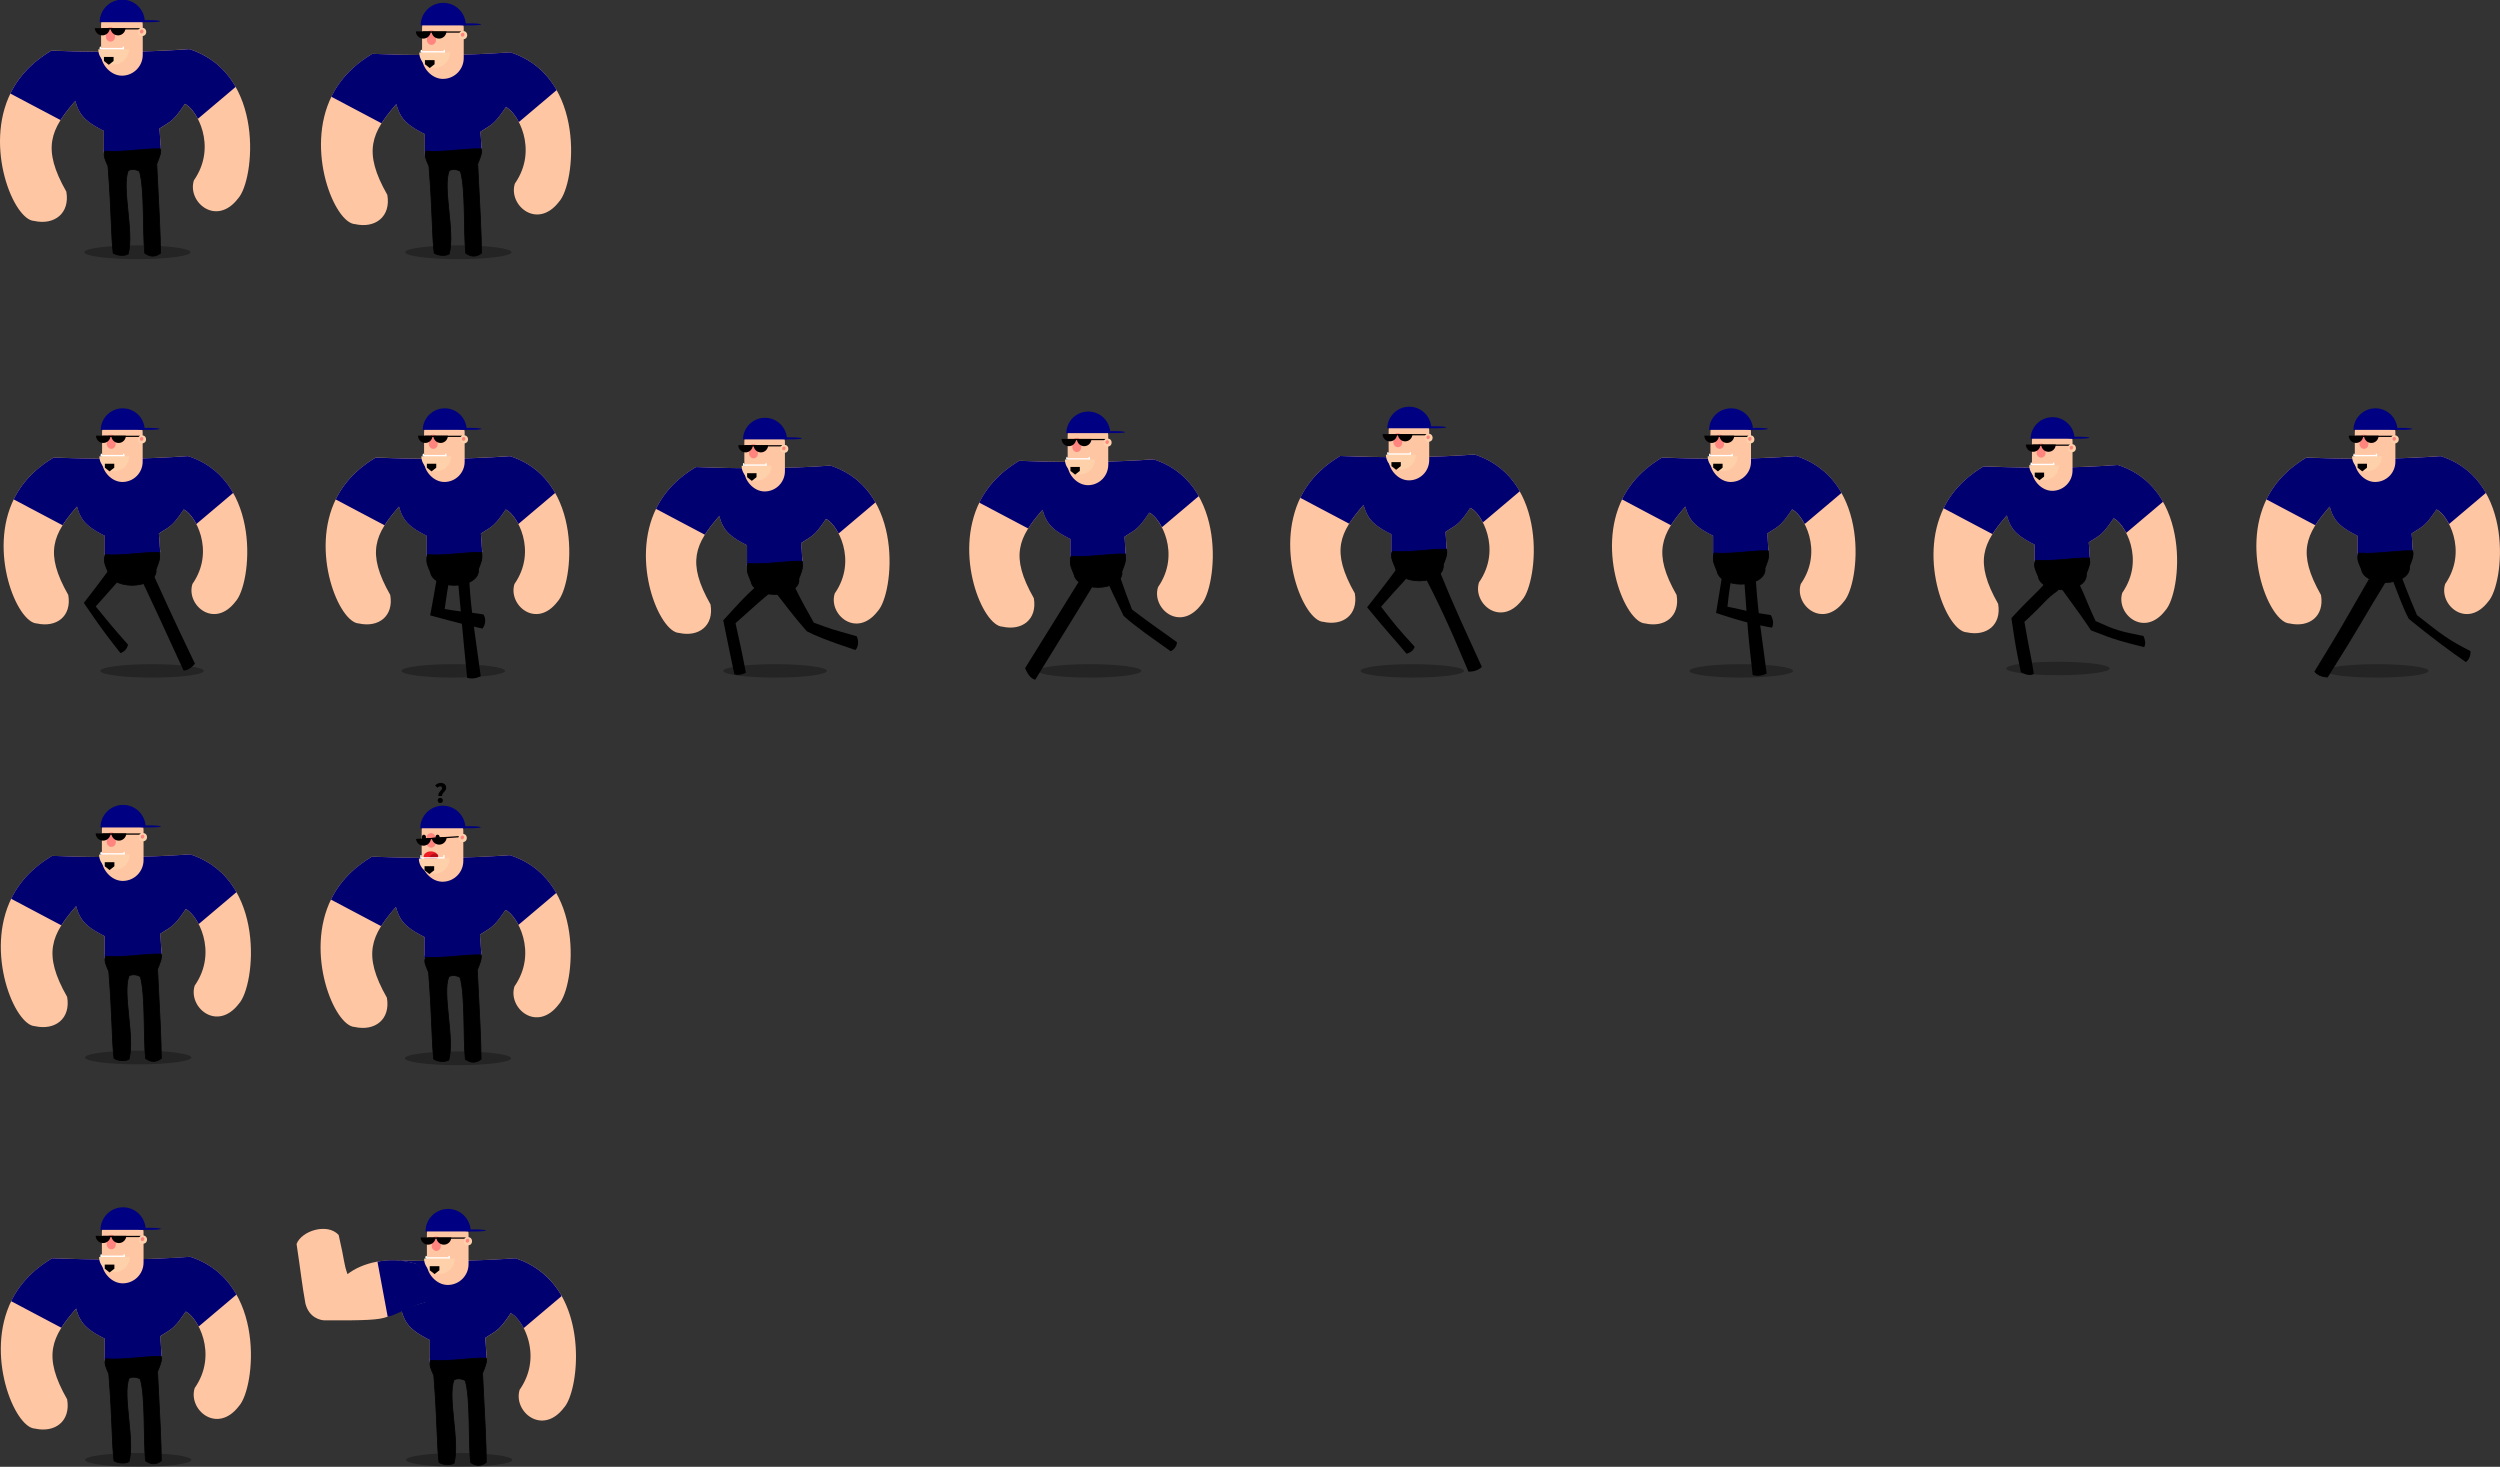 <svg id="Layer_1" data-name="Layer 1" xmlns="http://www.w3.org/2000/svg" viewBox="0 0 3107.64 1823.3"><rect x="0" y="0" width="3107.64" height="1823.3" fill="#333333" stroke="none"/><defs><style>.cls-1{fill:#ffc6a3;}.cls-2{fill:none;}.cls-2,.cls-9{stroke:#000;stroke-miterlimit:10;}.cls-3{fill:#000070;}.cls-4{fill:#ff857e;}.cls-10,.cls-5{fill:#030000;}.cls-6{fill:#ffd1ab;}.cls-7{fill:#fff;}.cls-8{fill:#000082;}.cls-10{opacity:0.3;}.cls-11{fill:#ed1c24;}.cls-12{fill:#b70b18;}</style></defs><title>man_sprite</title><path class="cls-1" d="M240.84,733.65c-7.31,16.92-74.49,21.8-69,1.82v-21.8c-23.62-11.81-30-20-34.52-36.34-30,34.52-40.88,57.23-10.9,109.92,4.54,26.34-14.53,40.87-39.06,35.42C62.78,821.75,26.23,733,59.16,667.34c14.64-29.21,38.14-44.13,49.05-50.87,51.78,1.82,102.65,2.73,167.14-1.81,92.66,30,79,159,59,180.76-26.34,34.52-61.77,4.54-53.6-21.8,29.07-41.78,2.69-86.77-10.9-92.65-14.53,21.8-17.26,20.89-30.88,30C239.93,718.21,239.93,727.29,240.84,733.65Z" transform="translate(-41.56 -47.67)"/><path class="cls-2" d="M137.74,676.42" transform="translate(-41.56 -47.67)"/><path class="cls-2" d="M172.25,712.76" transform="translate(-41.56 -47.67)"/><path class="cls-3" d="M331.42,660.39l-45.79,38.7c-4.92-9.5-11.08-16.11-15.73-18.12-14.53,21.8-17.26,20.89-30.88,30,.91,7.27.91,16.35,1.82,22.71a9.84,9.84,0,0,1-1.75,2.69c-11.44,13.17-60.62,17.21-66.94,4.27a7.14,7.14,0,0,1-.35-5.14v-21.8c-23.62-11.81-30-20-34.52-36.34-7.15,8.23-13.21,15.79-17.89,23.25L58.61,668.46c.18-.37.36-.75.55-1.12,14.64-29.2,38.13-44.13,49.05-50.87,51.78,1.82,102.65,2.73,167.14-1.81C302.1,623.3,320,640.2,331.42,660.39Z" transform="translate(-41.56 -47.67)"/><rect class="cls-1" x="126.9" y="512.53" width="50.44" height="86.59" rx="25.22" ry="25.22"/><rect class="cls-4" x="132.79" y="540.28" width="10.93" height="17.66" rx="5.46" ry="5.46"/><rect class="cls-5" x="127.59" y="541.6" width="46.4" height="1.55"/><path class="cls-5" d="M198,589.27a9,9,0,0,1-18,0Z" transform="translate(-41.56 -47.67)"/><path class="cls-5" d="M178.94,589.27a9,9,0,0,1-18,0Z" transform="translate(-41.56 -47.67)"/><circle class="cls-6" cx="176.5" cy="546.16" r="5.04"/><ellipse class="cls-4" cx="217.65" cy="593.31" rx="2.41" ry="2.11" transform="translate(-454.96 511.37) rotate(-66.75)"/><path class="cls-6" d="M202.09,614.85a18.5,18.5,0,0,1-37,0Z" transform="translate(-41.56 -47.67)"/><rect class="cls-7" x="125.22" y="565.5" width="29.43" height="1.68"/><path class="cls-8" d="M221.42,582.06H166.79a27.32,27.32,0,0,1,54.63,0Z" transform="translate(-41.56 -47.67)"/><ellipse class="cls-8" cx="184.49" cy="533.13" rx="13.87" ry="1.26"/><rect class="cls-7" x="125.22" y="563.82" width="1.68" height="3.36" rx="0.84" ry="0.84"/><rect class="cls-7" x="152.96" y="563.82" width="1.68" height="3.36" rx="0.84" ry="0.84"/><polygon points="142.03 576.43 142.03 581.36 136.19 585.96 130.35 581.36 130.35 576.43 142.03 576.43"/><path class="cls-1" d="M641.09,733.65c-7.3,16.92-74.48,21.8-69,1.82v-21.8c-23.62-11.81-30-20-34.52-36.34-30,34.52-40.88,57.23-10.9,109.92,4.54,26.34-14.54,40.87-39.06,35.42-24.54-.92-61.1-89.63-28.16-155.33,14.64-29.21,38.13-44.13,49.05-50.87,51.78,1.82,102.65,2.73,167.14-1.81,92.65,30,79,159,59,180.76-26.34,34.52-61.77,4.54-53.59-21.8,29.07-41.78,2.68-86.77-10.9-92.65-14.53,21.8-17.26,20.89-30.88,30C640.18,718.21,640.18,727.29,641.09,733.65Z" transform="translate(-41.56 -47.67)"/><path class="cls-2" d="M538,676.42" transform="translate(-41.56 -47.67)"/><path class="cls-2" d="M572.51,712.76" transform="translate(-41.56 -47.67)"/><path class="cls-3" d="M731.67,660.39l-45.79,38.7C681,689.59,674.81,683,670.16,681c-14.53,21.8-17.26,20.89-30.88,30,.9,7.27.9,16.35,1.81,22.71a10,10,0,0,1-1.74,2.69c-11.45,13.17-60.63,17.21-66.94,4.27a7.09,7.09,0,0,1-.35-5.14v-21.8c-23.62-11.81-30-20-34.52-36.34-7.15,8.23-13.21,15.79-17.9,23.25l-60.78-32.12.56-1.12c14.64-29.2,38.13-44.13,49.05-50.87,51.78,1.82,102.65,2.73,167.14-1.81C702.35,623.3,720.24,640.2,731.67,660.39Z" transform="translate(-41.56 -47.67)"/><rect class="cls-1" x="527.16" y="512.53" width="50.44" height="86.59" rx="25.22" ry="25.22"/><rect class="cls-4" x="533.04" y="540.28" width="10.93" height="17.66" rx="5.46" ry="5.46"/><rect class="cls-5" x="527.84" y="541.6" width="46.4" height="1.55"/><path class="cls-5" d="M598.27,589.27a9,9,0,0,1-18,0Z" transform="translate(-41.56 -47.67)"/><path class="cls-5" d="M579.2,589.27a9,9,0,0,1-18,0Z" transform="translate(-41.56 -47.67)"/><circle class="cls-6" cx="576.76" cy="546.16" r="5.04"/><ellipse class="cls-4" cx="617.9" cy="593.31" rx="2.41" ry="2.11" transform="translate(-212.73 879.11) rotate(-66.75)"/><path class="cls-6" d="M602.35,614.85a18.5,18.5,0,0,1-37,0Z" transform="translate(-41.56 -47.67)"/><rect class="cls-7" x="525.48" y="565.5" width="29.43" height="1.68"/><path class="cls-8" d="M621.68,582.06H567.05a27.32,27.32,0,0,1,54.63,0Z" transform="translate(-41.56 -47.67)"/><ellipse class="cls-8" cx="584.75" cy="533.13" rx="13.87" ry="1.26"/><rect class="cls-7" x="525.48" y="563.82" width="1.68" height="3.36" rx="0.84" ry="0.84"/><rect class="cls-7" x="553.22" y="563.82" width="1.68" height="3.36" rx="0.84" ry="0.84"/><polygon points="542.29 576.43 542.29 581.36 536.45 585.96 530.61 581.36 530.61 576.43 542.29 576.43"/><path class="cls-1" d="M1039.2,745.43c-7.31,16.91-74.49,21.8-69,1.81v-21.8c-23.62-11.81-30-20-34.52-36.33-30,34.52-40.87,57.22-10.9,109.91,4.54,26.34-14.53,40.88-39.06,35.43-24.54-.93-61.09-89.64-28.16-155.34,14.65-29.2,38.14-44.12,49.06-50.86,51.77,1.81,102.64,2.72,167.14-1.82,92.65,30,79,159,59,180.77-26.34,34.51-61.77,4.54-53.59-21.81,29.06-41.78,2.68-86.77-10.9-92.65-14.54,21.8-17.26,20.89-30.89,30C1038.29,730,1038.29,739.07,1039.2,745.43Z" transform="translate(-41.56 -47.67)"/><path class="cls-2" d="M936.1,677.2" transform="translate(-41.56 -47.67)"/><path class="cls-2" d="M970.62,724.53" transform="translate(-41.56 -47.67)"/><path class="cls-3" d="M1129.78,672.17,1084,710.86c-4.91-9.5-11.07-16.1-15.72-18.12-14.54,21.8-17.26,20.89-30.89,30,.91,7.26.91,16.35,1.82,22.71a10,10,0,0,1-1.75,2.68c-11.44,13.18-60.62,17.21-66.93,4.27a7.08,7.08,0,0,1-.36-5.14v-21.8c-23.62-11.81-30-20-34.52-36.33-7.15,8.23-13.2,15.78-17.89,23.24L857,680.23l.55-1.12c14.65-29.2,38.14-44.12,49.06-50.86,51.77,1.81,102.64,2.72,167.14-1.82C1100.46,635.08,1118.34,652,1129.78,672.17Z" transform="translate(-41.56 -47.67)"/><rect class="cls-1" x="925.26" y="524.31" width="50.44" height="86.59" rx="25.22" ry="25.22"/><rect class="cls-4" x="931.15" y="552.05" width="10.93" height="17.66" rx="5.46" ry="5.46"/><rect class="cls-5" x="925.95" y="553.38" width="46.4" height="1.55"/><path class="cls-5" d="M996.38,601a9,9,0,0,1-18,0Z" transform="translate(-41.56 -47.67)"/><path class="cls-5" d="M977.3,601a9,9,0,0,1-18,0Z" transform="translate(-41.56 -47.67)"/><circle class="cls-6" cx="974.87" cy="557.94" r="5.04"/><ellipse class="cls-4" cx="1016.01" cy="605.08" rx="2.41" ry="2.11" transform="translate(17.39 1252) rotate(-66.75)"/><path class="cls-6" d="M1000.46,626.62a18.5,18.5,0,1,1-37,0Z" transform="translate(-41.56 -47.67)"/><rect class="cls-7" x="923.58" y="577.27" width="29.43" height="1.68"/><path class="cls-8" d="M1019.79,593.83H965.16a27.32,27.32,0,0,1,54.63,0Z" transform="translate(-41.56 -47.67)"/><ellipse class="cls-8" cx="982.85" cy="544.91" rx="13.87" ry="1.26"/><rect class="cls-7" x="923.58" y="575.59" width="1.68" height="3.36" rx="0.84" ry="0.84"/><rect class="cls-7" x="951.33" y="575.59" width="1.68" height="3.36" rx="0.84" ry="0.84"/><polygon points="940.4 588.2 940.4 593.14 934.55 597.73 928.71 593.14 928.71 588.2 940.4 588.2"/><path class="cls-1" d="M1441.09,737.65c-7.3,16.92-74.48,21.8-69,1.82v-21.8c-23.62-11.81-30-20-34.52-36.34-30,34.52-40.88,57.23-10.9,109.92,4.54,26.34-14.54,40.87-39.06,35.42-24.54-.92-61.1-89.63-28.16-155.33,14.64-29.21,38.13-44.13,49-50.87,51.78,1.82,102.65,2.73,167.14-1.81,92.65,30,79,159,59,180.76-26.34,34.52-61.77,4.54-53.59-21.8,29.07-41.78,2.68-86.77-10.9-92.65-14.53,21.8-17.26,20.89-30.88,30C1440.18,722.21,1440.18,731.29,1441.09,737.65Z" transform="translate(-41.56 -47.67)"/><path class="cls-2" d="M1338,681.2" transform="translate(-41.56 -47.67)"/><path class="cls-2" d="M1372.51,716.76" transform="translate(-41.56 -47.67)"/><path class="cls-3" d="M1531.67,664.39l-45.79,38.7c-4.91-9.5-11.07-16.11-15.72-18.12-14.53,21.8-17.26,20.89-30.88,30,.9,7.27.9,16.35,1.81,22.71a10,10,0,0,1-1.74,2.69c-11.45,13.17-60.63,17.21-66.94,4.27a7.09,7.09,0,0,1-.35-5.14v-21.8c-23.62-11.81-30-20-34.52-36.34-7.15,8.23-13.21,15.79-17.9,23.25l-60.78-32.12.56-1.12c14.64-29.2,38.13-44.13,49-50.87,51.78,1.82,102.65,2.73,167.14-1.81C1502.35,627.3,1520.24,644.2,1531.67,664.39Z" transform="translate(-41.56 -47.67)"/><rect class="cls-1" x="1327.16" y="516.53" width="50.44" height="86.59" rx="25.22" ry="25.22"/><rect class="cls-4" x="1333.04" y="544.28" width="10.93" height="17.66" rx="5.46" ry="5.46"/><rect class="cls-5" x="1327.84" y="545.6" width="46.4" height="1.55"/><path class="cls-5" d="M1398.27,593.27a9,9,0,0,1-18,0Z" transform="translate(-41.56 -47.67)"/><path class="cls-5" d="M1379.2,593.27a9,9,0,0,1-18,0Z" transform="translate(-41.56 -47.67)"/><circle class="cls-6" cx="1376.76" cy="550.16" r="5.04"/><ellipse class="cls-4" cx="1417.9" cy="597.31" rx="2.41" ry="2.11" transform="translate(267.75 1616.54) rotate(-66.75)"/><path class="cls-6" d="M1402.35,618.85a18.5,18.5,0,0,1-37,0Z" transform="translate(-41.56 -47.67)"/><rect class="cls-7" x="1325.48" y="569.5" width="29.43" height="1.68"/><path class="cls-8" d="M1421.68,586.06h-54.63a27.32,27.32,0,0,1,54.63,0Z" transform="translate(-41.56 -47.67)"/><ellipse class="cls-8" cx="1384.75" cy="537.13" rx="13.87" ry="1.26"/><rect class="cls-7" x="1325.48" y="567.82" width="1.68" height="3.36" rx="0.84" ry="0.84"/><rect class="cls-7" x="1353.22" y="567.82" width="1.68" height="3.36" rx="0.84" ry="0.84"/><polygon points="1342.29 580.43 1342.29 585.36 1336.45 589.96 1330.61 585.36 1330.61 580.43 1342.29 580.43"/><path class="cls-1" d="M1840.09,731.65c-7.3,16.92-74.48,21.8-69,1.82v-21.8c-23.62-11.81-30-20-34.52-36.34-30,34.52-40.88,57.23-10.9,109.92,4.54,26.34-14.54,40.87-39.06,35.42-24.54-.92-61.1-89.63-28.16-155.33,14.64-29.21,38.13-44.13,49-50.87,51.78,1.82,102.65,2.73,167.14-1.81,92.65,30,79,159,59,180.76-26.34,34.52-61.77,4.54-53.59-21.8,29.07-41.78,2.68-86.77-10.9-92.65-14.53,21.8-17.26,20.89-30.88,30C1839.18,716.21,1839.18,725.29,1840.09,731.65Z" transform="translate(-41.56 -47.67)"/><path class="cls-2" d="M1712,674.42" transform="translate(-41.56 -47.67)"/><path class="cls-2" d="M1771.51,710.76" transform="translate(-41.56 -47.67)"/><path class="cls-3" d="M1930.67,658.39l-45.79,38.7c-4.91-9.5-11.07-16.11-15.72-18.12-14.53,21.8-17.26,20.89-30.88,30,.9,7.27.9,16.35,1.81,22.71a10,10,0,0,1-1.74,2.69c-11.45,13.17-60.63,17.21-66.94,4.27a7.09,7.09,0,0,1-.35-5.14v-21.8c-23.62-11.81-30-20-34.52-36.34-7.15,8.23-13.21,15.79-17.9,23.25l-60.78-32.12.56-1.12c14.64-29.2,38.13-44.13,49-50.87,51.78,1.82,102.65,2.73,167.14-1.81C1901.35,621.3,1919.24,638.2,1930.67,658.39Z" transform="translate(-41.56 -47.67)"/><rect class="cls-1" x="1726.16" y="510.53" width="50.44" height="86.59" rx="25.22" ry="25.22"/><rect class="cls-4" x="1732.04" y="538.28" width="10.93" height="17.66" rx="5.46" ry="5.46"/><rect class="cls-5" x="1726.84" y="539.6" width="46.4" height="1.55"/><path class="cls-5" d="M1797.27,587.27a9,9,0,0,1-18,0Z" transform="translate(-41.56 -47.67)"/><path class="cls-5" d="M1778.2,587.27a9,9,0,0,1-18,0Z" transform="translate(-41.56 -47.67)"/><circle class="cls-6" cx="1775.76" cy="544.16" r="5.04"/><ellipse class="cls-4" cx="1816.9" cy="591.31" rx="2.41" ry="2.11" transform="translate(514.73 1979.49) rotate(-66.75)"/><path class="cls-6" d="M1801.35,612.85a18.5,18.5,0,0,1-37,0Z" transform="translate(-41.56 -47.67)"/><rect class="cls-7" x="1724.48" y="563.5" width="29.43" height="1.68"/><path class="cls-8" d="M1820.68,580.06h-54.63a27.32,27.32,0,0,1,54.63,0Z" transform="translate(-41.56 -47.67)"/><ellipse class="cls-8" cx="1783.75" cy="531.13" rx="13.87" ry="1.26"/><rect class="cls-7" x="1724.48" y="561.82" width="1.68" height="3.36" rx="0.84" ry="0.84"/><rect class="cls-7" x="1752.22" y="561.82" width="1.68" height="3.36" rx="0.84" ry="0.84"/><polygon points="1741.29 574.43 1741.29 579.36 1735.45 583.96 1729.61 579.36 1729.61 574.43 1741.29 574.43"/><path class="cls-1" d="M2240.09,733.65c-7.3,16.92-74.48,21.8-69,1.82v-21.8c-23.62-11.81-30-20-34.52-36.34-30,34.52-40.88,57.23-10.9,109.92,4.54,26.34-14.54,40.87-39.06,35.42-24.54-.92-61.1-89.63-28.16-155.33,14.64-29.21,38.13-44.13,49-50.87,51.78,1.82,102.65,2.73,167.14-1.81,92.65,30,79,159,59,180.76-26.34,34.52-61.77,4.54-53.59-21.8,29.07-41.78,2.68-86.77-10.9-92.65-14.53,21.8-17.26,20.89-30.88,30C2239.18,718.21,2239.18,727.29,2240.09,733.65Z" transform="translate(-41.56 -47.67)"/><path class="cls-2" d="M2137,676.42" transform="translate(-41.56 -47.67)"/><path class="cls-2" d="M2171.51,712.76" transform="translate(-41.56 -47.67)"/><path class="cls-3" d="M2330.67,660.39l-45.79,38.7c-4.91-9.5-11.07-16.11-15.72-18.12-14.53,21.8-17.26,20.89-30.88,30,.9,7.27.9,16.35,1.81,22.71a10,10,0,0,1-1.74,2.69c-11.45,13.17-60.63,17.21-66.94,4.27a7.09,7.09,0,0,1-.35-5.14v-21.8c-23.62-11.81-30-20-34.52-36.34-7.15,8.23-13.21,15.79-17.9,23.25l-60.78-32.12c.19-.37.37-.75.56-1.12,14.64-29.2,38.13-44.13,49-50.87,51.78,1.82,102.65,2.73,167.14-1.81C2301.35,623.3,2319.24,640.2,2330.67,660.39Z" transform="translate(-41.56 -47.67)"/><rect class="cls-1" x="2126.16" y="512.53" width="50.44" height="86.59" rx="25.22" ry="25.22"/><rect class="cls-4" x="2132.04" y="540.28" width="10.93" height="17.66" rx="5.46" ry="5.46"/><rect class="cls-5" x="2126.84" y="541.6" width="46.4" height="1.55"/><path class="cls-5" d="M2197.27,589.27a9,9,0,0,1-18,0Z" transform="translate(-41.56 -47.67)"/><path class="cls-5" d="M2178.2,589.27a9,9,0,0,1-18,0Z" transform="translate(-41.56 -47.67)"/><circle class="cls-6" cx="2175.76" cy="546.16" r="5.04"/><ellipse class="cls-4" cx="2216.9" cy="593.31" rx="2.41" ry="2.11" transform="translate(754.97 2348.21) rotate(-66.75)"/><path class="cls-6" d="M2201.35,614.85a18.5,18.5,0,0,1-37,0Z" transform="translate(-41.56 -47.67)"/><rect class="cls-7" x="2124.48" y="565.5" width="29.43" height="1.68"/><path class="cls-8" d="M2220.68,582.06h-54.63a27.32,27.32,0,0,1,54.63,0Z" transform="translate(-41.56 -47.67)"/><ellipse class="cls-8" cx="2183.75" cy="533.13" rx="13.87" ry="1.26"/><rect class="cls-7" x="2124.48" y="563.82" width="1.68" height="3.36" rx="0.84" ry="0.84"/><rect class="cls-7" x="2152.22" y="563.82" width="1.68" height="3.36" rx="0.84" ry="0.84"/><polygon points="2141.29 576.43 2141.29 581.36 2135.45 585.96 2129.61 581.36 2129.61 576.43 2141.29 576.43"/><path class="cls-1" d="M2639.76,744.65c-7.3,16.92-74.49,21.8-69,1.82v-21.8c-23.62-11.81-30-20-34.52-36.34-30,34.52-40.88,57.23-10.9,109.92,4.54,26.34-14.54,40.87-39.06,35.42-24.54-.92-61.1-89.63-28.16-155.33,14.64-29.21,38.13-44.13,49-50.87,51.78,1.82,102.65,2.73,167.14-1.81,92.65,30,79,159,59,180.76-26.34,34.52-61.77,4.54-53.59-21.8,29.07-41.78,2.68-86.77-10.9-92.65-14.53,21.8-17.26,20.89-30.89,30C2638.85,729.21,2638.85,738.29,2639.76,744.65Z" transform="translate(-41.56 -47.67)"/><path class="cls-2" d="M2536.66,687.42" transform="translate(-41.56 -47.67)"/><path class="cls-2" d="M2571.18,723.76" transform="translate(-41.56 -47.67)"/><path class="cls-3" d="M2730.34,671.39l-45.79,38.7c-4.91-9.5-11.07-16.11-15.72-18.12-14.53,21.8-17.26,20.89-30.89,30,.91,7.27.91,16.35,1.82,22.71a10,10,0,0,1-1.74,2.69c-11.45,13.17-60.63,17.21-66.94,4.27a7.09,7.09,0,0,1-.35-5.14v-21.8c-23.62-11.81-30-20-34.52-36.34-7.15,8.23-13.21,15.79-17.9,23.25l-60.78-32.12c.18-.37.37-.75.56-1.12,14.64-29.2,38.13-44.13,49-50.87,51.78,1.82,102.65,2.73,167.14-1.81C2701,634.3,2718.91,651.2,2730.34,671.39Z" transform="translate(-41.56 -47.67)"/><rect class="cls-1" x="2525.83" y="523.53" width="50.44" height="86.59" rx="25.22" ry="25.22"/><rect class="cls-4" x="2531.71" y="551.28" width="10.93" height="17.66" rx="5.46" ry="5.46"/><rect class="cls-5" x="2526.51" y="552.6" width="46.4" height="1.55"/><path class="cls-5" d="M2596.94,600.27a9,9,0,0,1-18,0Z" transform="translate(-41.56 -47.67)"/><path class="cls-5" d="M2577.87,600.27a9,9,0,0,1-18,0Z" transform="translate(-41.56 -47.67)"/><circle class="cls-6" cx="2575.43" cy="557.16" r="5.04"/><ellipse class="cls-4" cx="2616.57" cy="604.31" rx="2.41" ry="2.11" transform="translate(986.74 2722.07) rotate(-66.75)"/><path class="cls-6" d="M2601,625.85a18.5,18.5,0,0,1-37,0Z" transform="translate(-41.56 -47.67)"/><rect class="cls-7" x="2524.15" y="576.5" width="29.43" height="1.68"/><path class="cls-8" d="M2620.35,593.06h-54.63a27.32,27.32,0,0,1,54.63,0Z" transform="translate(-41.56 -47.67)"/><ellipse class="cls-8" cx="2583.42" cy="544.13" rx="13.87" ry="1.26"/><rect class="cls-7" x="2524.15" y="574.82" width="1.68" height="3.36" rx="0.84" ry="0.84"/><rect class="cls-7" x="2551.89" y="574.82" width="1.68" height="3.36" rx="0.84" ry="0.84"/><polygon points="2540.96 587.43 2540.96 592.36 2535.12 596.96 2529.27 592.36 2529.27 587.43 2540.96 587.43"/><path class="cls-1" d="M3041.09,733.65c-7.3,16.92-74.48,21.8-69,1.82v-21.8c-23.62-11.81-30-20-34.52-36.34-30,34.52-40.88,57.23-10.9,109.92,4.54,26.34-14.54,40.87-39.06,35.42-24.54-.92-61.1-89.63-28.16-155.33,14.64-29.21,38.13-44.13,49-50.87,51.78,1.82,102.65,2.73,167.14-1.81,92.65,30,79,159,59,180.76-26.34,34.52-61.77,4.54-53.59-21.8,29.07-41.78,2.68-86.77-10.9-92.65-14.53,21.8-17.26,20.89-30.88,30C3040.18,718.21,3040.18,727.29,3041.09,733.65Z" transform="translate(-41.56 -47.67)"/><path class="cls-2" d="M2937,676.42" transform="translate(-41.56 -47.67)"/><path class="cls-2" d="M2972.51,712.76" transform="translate(-41.56 -47.67)"/><path class="cls-3" d="M3131.67,660.39l-45.79,38.7c-4.91-9.5-11.07-16.11-15.72-18.12-14.53,21.8-17.26,20.89-30.88,30,.9,7.27.9,16.35,1.81,22.71a10,10,0,0,1-1.74,2.69c-11.45,13.17-60.63,17.21-66.94,4.27a7.09,7.09,0,0,1-.35-5.14v-21.8c-23.62-11.81-30-20-34.52-36.34-7.15,8.23-13.21,15.79-17.9,23.25l-60.78-32.12c.19-.37.37-.75.56-1.12,14.64-29.2,38.13-44.13,49-50.87,51.78,1.82,102.65,2.73,167.14-1.81C3102.35,623.3,3120.24,640.2,3131.67,660.39Z" transform="translate(-41.56 -47.67)"/><rect class="cls-1" x="2927.16" y="512.53" width="50.44" height="86.59" rx="25.22" ry="25.22"/><rect class="cls-4" x="2933.04" y="540.28" width="10.93" height="17.66" rx="5.46" ry="5.46"/><rect class="cls-5" x="2927.84" y="541.6" width="46.4" height="1.55"/><path class="cls-5" d="M2998.27,589.27a9,9,0,0,1-18,0Z" transform="translate(-41.56 -47.67)"/><path class="cls-5" d="M2979.2,589.27a9,9,0,0,1-18,0Z" transform="translate(-41.56 -47.67)"/><circle class="cls-6" cx="2976.76" cy="546.16" r="5.04"/><ellipse class="cls-4" cx="3017.9" cy="593.31" rx="2.41" ry="2.11" transform="translate(1239.73 3084.14) rotate(-66.75)"/><path class="cls-6" d="M3002.35,614.85a18.5,18.5,0,0,1-37,0Z" transform="translate(-41.56 -47.67)"/><rect class="cls-7" x="2925.48" y="565.5" width="29.43" height="1.68"/><path class="cls-8" d="M3021.68,582.06h-54.63a27.32,27.32,0,0,1,54.63,0Z" transform="translate(-41.56 -47.67)"/><ellipse class="cls-8" cx="2984.75" cy="533.13" rx="13.87" ry="1.26"/><rect class="cls-7" x="2925.48" y="563.82" width="1.68" height="3.36" rx="0.84" ry="0.84"/><rect class="cls-7" x="2953.22" y="563.82" width="1.68" height="3.36" rx="0.84" ry="0.84"/><polygon points="2942.29 576.43 2942.29 581.36 2936.45 585.96 2930.61 581.36 2930.61 576.43 2942.29 576.43"/><path class="cls-9" d="M235.13,752.59c0,.83.09,1.66.13,2.48H176c-2.78-6.53-6.12-12.39-3.53-17.93,21.8,1.82,49-3.63,67.21-2.72C240.9,738.75,237.86,745.92,235.13,752.59Z" transform="translate(-41.56 -47.67)"/><path class="cls-9" d="M635.77,752.59c0,.83.09,1.66.13,2.48H576.63c-2.78-6.53-6.12-12.39-3.53-17.93,21.8,1.82,49-3.63,67.21-2.72C641.54,738.75,638.5,745.92,635.77,752.59Z" transform="translate(-41.56 -47.67)"/><path class="cls-9" d="M1034.22,763.59c0,.83.09,1.66.13,2.48H975.08c-2.78-6.53-6.12-12.39-3.53-17.93,21.8,1.82,49.05-3.63,67.21-2.72C1040,749.75,1037,756.92,1034.22,763.59Z" transform="translate(-41.56 -47.67)"/><path class="cls-9" d="M1435.77,754.59c0,.83.09,1.66.13,2.48h-59.27c-2.78-6.53-6.12-12.39-3.53-17.93,21.8,1.82,49.05-3.63,67.21-2.72C1441.54,740.75,1438.5,747.92,1435.77,754.59Z" transform="translate(-41.56 -47.67)"/><path class="cls-9" d="M1835.11,748.59c0,.83.09,1.66.13,2.48H1776c-2.78-6.53-6.12-12.39-3.53-17.93,21.8,1.82,49-3.63,67.21-2.72C1840.88,734.75,1837.84,741.92,1835.11,748.59Z" transform="translate(-41.56 -47.67)"/><path class="cls-9" d="M2235.11,750.59c0,.83.09,1.66.13,2.48H2176c-2.78-6.53-6.12-12.39-3.53-17.93,21.8,1.82,49-3.63,67.21-2.72C2240.88,736.75,2237.84,743.92,2235.11,750.59Z" transform="translate(-41.56 -47.67)"/><path class="cls-9" d="M2634.44,759.59c0,.83.09,1.66.13,2.48H2575.3c-2.78-6.53-6.12-12.39-3.53-17.93,21.8,1.82,49.05-3.63,67.21-2.72C2640.21,745.75,2637.17,752.92,2634.44,759.59Z" transform="translate(-41.56 -47.67)"/><path class="cls-9" d="M3036.11,750.59c0,.83.09,1.66.13,2.48H2977c-2.78-6.53-6.12-12.39-3.53-17.93,21.8,1.82,49-3.63,67.21-2.72C3041.88,736.75,3038.84,743.92,3036.11,750.59Z" transform="translate(-41.56 -47.67)"/><path class="cls-9" d="M3036.11,752.7c0,.83.09,1.66.13,2.48H2977c-2.78-6.53-6.12-12.39-3.53-17.93,21.8,1.82,49-3.63,67.21-2.72C3041.88,738.86,3038.84,746,3036.11,752.7Z" transform="translate(-41.56 -47.67)"/><ellipse class="cls-9" cx="2965.19" cy="706.55" rx="29.75" ry="17.5"/><path class="cls-9" d="M2634.44,761.7c0,.83.09,1.66.13,2.48H2575.3c-2.78-6.53-6.12-12.39-3.53-17.93,21.8,1.82,49.05-3.63,67.21-2.72C2640.21,747.86,2637.17,755,2634.44,761.7Z" transform="translate(-41.56 -47.67)"/><ellipse class="cls-9" cx="2563.51" cy="715.55" rx="29.75" ry="17.5"/><path class="cls-9" d="M2235.11,754.81c0,.83.09,1.66.13,2.48H2176c-2.78-6.53-6.12-12.39-3.53-17.93,21.8,1.82,49-3.63,67.21-2.72C2240.88,741,2237.84,748.14,2235.11,754.81Z" transform="translate(-41.56 -47.67)"/><ellipse class="cls-9" cx="2164.19" cy="708.65" rx="29.75" ry="17.5"/><path class="cls-9" d="M1835.11,750.7c0,.83.09,1.66.13,2.48H1776c-2.78-6.53-6.12-12.39-3.53-17.93,21.8,1.82,49-3.63,67.21-2.72C1840.88,736.86,1837.84,744,1835.11,750.7Z" transform="translate(-41.56 -47.67)"/><ellipse class="cls-9" cx="1764.19" cy="704.55" rx="29.75" ry="17.5"/><path class="cls-9" d="M1435.77,758.81c0,.83.09,1.66.13,2.48h-59.27c-2.78-6.53-6.12-12.39-3.53-17.93,21.8,1.82,49.05-3.63,67.21-2.72C1441.54,745,1438.5,752.14,1435.77,758.81Z" transform="translate(-41.56 -47.67)"/><ellipse class="cls-9" cx="1364.84" cy="712.65" rx="29.75" ry="17.5"/><path class="cls-9" d="M1034.22,767.58c0,.83.09,1.66.13,2.48H975.08c-2.78-6.53-6.12-12.39-3.53-17.93,21.8,1.82,49.05-3.63,67.21-2.72C1040,753.74,1037,760.91,1034.22,767.58Z" transform="translate(-41.56 -47.67)"/><ellipse class="cls-9" cx="963.29" cy="721.43" rx="29.75" ry="17.5"/><path class="cls-9" d="M635.77,756.19c0,.83.09,1.66.13,2.48H576.63c-2.78-6.53-6.12-12.39-3.53-17.93,21.8,1.82,49-3.63,67.21-2.72C641.54,742.35,638.5,749.52,635.77,756.19Z" transform="translate(-41.56 -47.67)"/><ellipse class="cls-9" cx="564.84" cy="710.04" rx="29.75" ry="17.5"/><path class="cls-9" d="M235.13,756.19c0,.83.09,1.66.13,2.48H176c-2.78-6.53-6.12-12.39-3.53-17.93,21.8,1.82,49-3.63,67.21-2.72C240.9,742.35,237.86,749.52,235.13,756.19Z" transform="translate(-41.56 -47.67)"/><ellipse class="cls-9" cx="164.2" cy="710.04" rx="29.75" ry="17.5"/><path class="cls-9" d="M3008,768.77c-31.68,51.32-29.3,50.65-73.34,120.5-2.36-.14-10.48-.61-15.63-6.7,35.37-58.24,20.77-33.21,69.66-118.27C2993.34,764,3002.42,762.28,3008,768.77Z" transform="translate(-41.56 -47.67)"/><path d="M3013.88,763.88c7.93,20,14.07,38.33,22,53.14,27.33,22.34,51.06,40,70.87,53.62,3.87-2.55,6.25-8.4,5.72-13.64-27.07-13.88-33.89-19-66.47-44.68-12.54-29.39-14.52-36-21.56-53.85C3020.45,757.74,3016,760.43,3013.88,763.88Z" transform="translate(-41.56 -47.67)"/><path d="M2584.52,771.87c-15.79,17.59-19,18.29-42.69,44.09,5.63,38.24,5.39,35.42,11.73,67.32,4.19,2.41,12.32,5.31,16.18,1.88-3.75-23.92-5.16-26.5-11.73-64.5,29.56-27.21,24.63-26.51,42-38.94C2599.1,776.16,2590.8,772.4,2584.52,771.87Z" transform="translate(-41.56 -47.67)"/><path d="M2604.69,780.31c20,27.44,29.18,40.35,36.06,50.9,30.84,12.2,37.3,13.61,66.07,20.88,2.4-3.71,1.15-9.9-.84-13.84-30-6.1-34-7-59.4-18.53-12.92-27.21-15.49-38.57-24.17-52.31C2615.62,765.72,2606.9,772.51,2604.69,780.31Z" transform="translate(-41.56 -47.67)"/><path d="M2185.73,741.83c-4.91,30.49-2.95,19-11,67.79,34.95,11.49,45.94,13.84,69.5,18.29,2.32-4.74,1.54-11-1.65-15.73-34.52-5.14-32.31-6.32-53.71-10.3,3.14-28.15,3.73-29.56,9.62-55.83A11.23,11.23,0,0,0,2185.73,741.83Z" transform="translate(-41.56 -47.67)"/><path d="M2222.58,744.17c4.17,68.91,6.28,72.43,15,140.74-1,.56-8.63,4.61-17.36,1.88-6.33-57-4.93-42.4-12.2-141.68A20.7,20.7,0,0,1,2222.58,744.17Z" transform="translate(-41.56 -47.67)"/><path d="M1785.31,744.42c-18.53,24.86-10.79,15.48-44.34,58.17,26.74,32.6,32.61,38,49,57.7,3.7-.89,8.91-3.84,10.08-8.68-19.93-21.81-24.63-27.44-41.75-49.73,25.33-29.08,28.62-30.72,41.52-47.14C1798.61,748.83,1791,745,1785.31,744.42Z" transform="translate(-41.56 -47.67)"/><path d="M1808.29,755.68c21.35,41.75,32.61,64.73,58.64,126.89,2.73.07,10.77-.15,16.66-5.86-23.22-51.6-30.5-65-55.36-126C1825.29,750.42,1815,749.26,1808.29,755.68Z" transform="translate(-41.56 -47.67)"/><path d="M1393.79,752.61c-34,55-28.62,46.18-78,125.65,2.35,5.15,5.69,12.5,12.58,14.39,47.91-78,58.53-94.5,82-133.81C1405.45,753.24,1397.66,752.82,1393.79,752.61Z" transform="translate(-41.56 -47.67)"/><path d="M1412.38,758c10.32,23,13.84,30.73,25.8,55.12,14,13,37.53,29.09,58.64,44.1,4-1.82,7.72-6.44,7.74-11.26-23-16.89-24.39-16.89-55.82-40.58-12-30.49-13.14-37.76-20.17-53.95C1422.87,749.7,1415.48,753,1412.38,758Z" transform="translate(-41.56 -47.67)"/><path d="M984.22,774c-19.7,18.06-20.4,19.47-43.63,44.8,7.74,38.24,8,39.41,13.84,67.09,4.73,1.53,9.75.3,14.31-1.88-6.1-32.6-7.74-37.53-12.9-61.69,31.43-28.15,31.43-28.15,44.33-38.7C999.36,778.21,990.73,774.52,984.22,774Z" transform="translate(-41.56 -47.67)"/><path d="M1004.63,782.94c16,20.18,23.69,31.2,39.88,49.5,9.32,4.89,25.19,11.58,60.28,23.22,4-3.68,4.47-11.67,1.64-17.12-31.94-9-30-8.23-53.25-16.89-18.53-32.84-19.23-35.19-27.44-52.31C1017.74,767.39,1007.11,774.66,1004.63,782.94Z" transform="translate(-41.56 -47.67)"/><path d="M589.88,742.26c-7,30.5-5.16,25.34-13.61,70.37,38.47,10.32,38.47,10.32,65,16.42,3.77-4.45,4.73-12.59,1.17-17.59-24.83-3.94-25.33-2.81-48.09-6.8,4.23-29.32,4.23-29.32,10.09-56.77A15,15,0,0,0,589.88,742.26Z" transform="translate(-41.56 -47.67)"/><path d="M623.89,747.66C626,794.1,626,794.1,639.14,888.16c-.73.42-8.23,4.59-16.89,2.11-6.34-62.16-6.1-65-12.9-137.45C612.42,750.54,617.73,746.61,623.89,747.66Z" transform="translate(-41.56 -47.67)"/><path d="M186.76,743.38c-15.71,19.94-16.18,21.87-41,53.71,25.34,37.06,28.95,41,45.51,62.4a13.54,13.54,0,0,0,9.38-10.56c-22.11-25-24.16-28.15-40.11-47.38,27.91-31.43,31.2-34.95,43.16-49.26C202.14,746.44,193,743.47,186.76,743.38Z" transform="translate(-41.56 -47.67)"/><path d="M210.69,754.17c24.86,52.07,36.59,78.11,59.11,127.13,7.63-.67,12.54-6.77,14.07-8.68-30.49-63.56-37.53-79.75-57.23-122.91C223.65,749.55,216,749.14,210.69,754.17Z" transform="translate(-41.56 -47.67)"/><ellipse class="cls-10" cx="189" cy="833.94" rx="64.34" ry="8.34"/><ellipse class="cls-10" cx="563.5" cy="833.94" rx="64.34" ry="8.34"/><ellipse class="cls-10" cx="963.5" cy="833.94" rx="64.34" ry="8.34"/><ellipse class="cls-10" cx="1354.5" cy="833.94" rx="64.34" ry="8.34"/><ellipse class="cls-10" cx="1755.5" cy="833.94" rx="64.34" ry="8.34"/><ellipse class="cls-10" cx="2164.5" cy="833.94" rx="64.34" ry="8.34"/><ellipse class="cls-10" cx="2558.17" cy="830.94" rx="64.34" ry="8.34"/><ellipse class="cls-10" cx="2954.5" cy="833.94" rx="64.34" ry="8.34"/><path class="cls-1" d="M242.52,1231.87c-7.5,17.36-76.46,22.38-70.87,1.86v-22.38c-24.24-12.12-30.77-20.51-35.43-37.3-30.77,35.44-42,58.75-11.19,112.83,4.66,27-14.92,42-40.1,36.37-25.19-1-62.71-92-28.9-159.45,15-30,39.14-45.3,50.35-52.22,53.15,1.86,105.37,2.8,171.57-1.87,95.11,30.77,81.12,163.18,60.61,185.56-27,35.44-63.41,4.67-55-22.38,29.83-42.89,2.75-89.07-11.19-95.11-14.92,22.38-17.72,21.45-31.71,30.77C241.58,1216,241.58,1225.34,242.52,1231.87Z" transform="translate(-41.56 -47.67)"/><path class="cls-2" d="M136.68,1173.12" transform="translate(-41.56 -47.67)"/><path class="cls-2" d="M172.12,1210.42" transform="translate(-41.56 -47.67)"/><path class="cls-3" d="M335.5,1156.66l-47,39.73c-5.05-9.76-11.37-16.54-16.14-18.61-14.92,22.38-17.72,21.45-31.71,30.77.93,7.46.93,16.79,1.87,23.32a10.49,10.49,0,0,1-1.79,2.76C229,1248.15,178.49,1252.29,172,1239a7.35,7.35,0,0,1-.36-5.28v-22.38c-24.24-12.12-30.77-20.51-35.43-37.3-7.34,8.45-13.56,16.21-18.37,23.87l-62.39-33q.27-.57.57-1.14c15-30,39.14-45.3,50.35-52.22,53.15,1.86,105.37,2.8,171.57-1.87C305.4,1118.59,323.76,1135.93,335.5,1156.66Z" transform="translate(-41.56 -47.67)"/><path class="cls-9" d="M183.31,1363.34c4.65,2.92,13.88,4,18.65.94,7.45-27-8.4-82.06,0-103.51,4.13-2.44,10.19-1.53,14,.93,6.53,23.32,3.73,73.67,6.53,101.64,4.36,3,11.19,6.53,19.58,0,0-20.51-1.86-56.88-4.66-111,2.8-6.84,5.91-14.2,4.66-18.65-18.65-.93-46.62,4.66-69,2.8-2.69,5.76.86,11.84,3.73,18.65C181.44,1313.92,180.51,1341.9,183.31,1363.34Z" transform="translate(-41.56 -47.67)"/><rect class="cls-1" x="126.66" y="1006.15" width="51.78" height="88.89" rx="25.89" ry="25.89"/><rect class="cls-4" x="132.7" y="1034.63" width="11.22" height="18.12" rx="5.61" ry="5.61"/><rect class="cls-5" x="127.37" y="1035.99" width="47.63" height="1.59"/><path class="cls-5" d="M198.56,1083.66a9.26,9.26,0,0,1-18.51,0Z" transform="translate(-41.56 -47.67)"/><path class="cls-5" d="M179,1083.66a9.26,9.26,0,0,1-18.51,0Z" transform="translate(-41.56 -47.67)"/><circle class="cls-6" cx="177.58" cy="1040.67" r="5.18"/><ellipse class="cls-4" cx="218.71" cy="1087.8" rx="2.48" ry="2.17" transform="translate(-908.63 811.61) rotate(-66.75)"/><path class="cls-6" d="M202.75,1109.91a19,19,0,1,1-38,0Z" transform="translate(-41.56 -47.67)"/><rect class="cls-7" x="124.94" y="1060.52" width="30.21" height="1.73"/><path class="cls-8" d="M222.59,1076.25H166.51a28,28,0,0,1,56.08,0Z" transform="translate(-41.56 -47.67)"/><ellipse class="cls-8" cx="185.78" cy="1027.29" rx="14.24" ry="1.29"/><rect class="cls-7" x="124.94" y="1058.79" width="1.73" height="3.45" rx="0.86" ry="0.86"/><rect class="cls-7" x="153.42" y="1058.79" width="1.73" height="3.45" rx="0.86" ry="0.86"/><polygon points="142.2 1071.74 142.2 1076.8 136.2 1081.52 130.2 1076.8 130.2 1071.74 142.2 1071.74"/><ellipse class="cls-10" cx="171.78" cy="1314.51" rx="66.05" ry="8.56"/><path class="cls-1" d="M640,1232.87c-7.5,17.36-76.46,22.38-70.87,1.86v-22.38c-24.24-12.12-30.77-20.51-35.43-37.3-30.77,35.44-42,58.75-11.19,112.83,4.66,27-14.92,42-40.1,36.37-25.19-1-62.71-92-28.9-159.45,15-30,39.14-45.3,50.35-52.22,53.15,1.86,105.37,2.8,171.57-1.87,95.11,30.77,81.12,163.18,60.61,185.56-27,35.44-63.41,4.67-55-22.38,29.83-42.89,2.75-89.07-11.19-95.11-14.92,22.38-17.72,21.45-31.71,30.77C639.08,1217,639.08,1226.34,640,1232.87Z" transform="translate(-41.56 -47.67)"/><path class="cls-2" d="M534.18,1174.12" transform="translate(-41.56 -47.67)"/><path class="cls-2" d="M569.62,1211.42" transform="translate(-41.56 -47.67)"/><path class="cls-3" d="M733,1157.66l-47,39.73c-5-9.76-11.37-16.54-16.14-18.61-14.92,22.38-17.72,21.45-31.71,30.77.93,7.46.93,16.79,1.87,23.32a10.49,10.49,0,0,1-1.79,2.76c-11.75,13.52-62.24,17.66-68.72,4.38a7.35,7.35,0,0,1-.36-5.28v-22.38c-24.24-12.12-30.77-20.51-35.43-37.3-7.34,8.45-13.56,16.21-18.37,23.87l-62.39-33q.27-.57.57-1.14c15-30,39.14-45.3,50.35-52.22,53.15,1.86,105.37,2.8,171.57-1.87C702.9,1119.59,721.26,1136.93,733,1157.66Z" transform="translate(-41.56 -47.67)"/><path class="cls-9" d="M580.81,1364.34c4.65,2.92,13.88,4,18.65.94,7.45-27-8.4-82.06,0-103.51,4.13-2.44,10.19-1.53,14,.93,6.53,23.32,3.73,73.67,6.53,101.64,4.36,3,11.19,6.53,19.58,0,0-20.51-1.86-56.88-4.66-111,2.8-6.84,5.91-14.2,4.66-18.65-18.65-.93-46.62,4.66-69,2.8-2.69,5.76.86,11.84,3.73,18.65C578.94,1314.92,578,1342.9,580.81,1364.34Z" transform="translate(-41.56 -47.67)"/><rect class="cls-1" x="524.16" y="1007.15" width="51.78" height="88.89" rx="25.89" ry="25.89"/><rect class="cls-4" x="530.2" y="1035.63" width="11.22" height="18.12" rx="5.61" ry="5.61"/><rect class="cls-5" x="567.18" y="1088.38" width="47.63" height="1.59" transform="translate(-112.58 -6.02) rotate(-3.81)"/><path class="cls-5" d="M596.74,1088a9.26,9.26,0,0,1-18.47,1.23Z" transform="translate(-41.56 -47.67)"/><path class="cls-5" d="M577.2,1089.3a9.26,9.26,0,0,1-18.47,1.23Z" transform="translate(-41.56 -47.67)"/><circle class="cls-6" cx="575.08" cy="1041.67" r="5.18"/><ellipse class="cls-4" cx="616.21" cy="1088.8" rx="2.48" ry="2.17" transform="translate(-668.99 1177.42) rotate(-66.75)"/><path class="cls-8" d="M620.09,1077.25H564a28,28,0,0,1,56.08,0Z" transform="translate(-41.56 -47.67)"/><ellipse class="cls-8" cx="583.28" cy="1028.29" rx="14.24" ry="1.29"/><rect class="cls-7" x="522.44" y="1062.79" width="1.73" height="3.45" rx="0.86" ry="0.86"/><rect class="cls-7" x="550.92" y="1062.79" width="1.73" height="3.45" rx="0.86" ry="0.86"/><ellipse class="cls-10" cx="569.28" cy="1315.51" rx="66.05" ry="8.56"/><rect class="cls-5" x="524.44" y="1037.57" width="5" height="7" rx="2.5" ry="2.5"/><rect class="cls-5" x="541.44" y="1037.57" width="5" height="7" rx="2.5" ry="2.5"/><path class="cls-11" d="M586,1112.56c0,3.33-3.35,6.08-7.69,6.51a11.76,11.76,0,0,1-1.2.06c-4.76,0-8.64-2.75-8.89-6.22,0-.11,0-.23,0-.35a5.49,5.49,0,0,1,1.68-3.84,9.52,9.52,0,0,1,5.23-2.56,11.7,11.7,0,0,1,2-.17l.73,0c.35,0,.7.06,1,.11a10.67,10.67,0,0,1,2.73.78,7.89,7.89,0,0,1,3.43,2.7A5.2,5.2,0,0,1,586,1112.56Z" transform="translate(-41.56 -47.67)"/><path class="cls-12" d="M585.48,1110a4,4,0,0,1,1,1.9,9.73,9.73,0,0,1-.84.86c-3.5,3.22-8.22,3.83-10.75,1.45a8.16,8.16,0,0,1,2.25-3.41C579.83,1108.3,583.58,1107.94,585.48,1110Z" transform="translate(-41.56 -47.67)"/><path class="cls-6" d="M600.25,1114.91a19,19,0,1,1-38,0Z" transform="translate(-41.56 -47.67)"/><polygon points="539.7 1076.74 539.7 1081.8 533.7 1086.52 527.7 1081.8 527.7 1076.74 539.7 1076.74"/><rect class="cls-7" x="522.44" y="1065.52" width="30.21" height="1.73"/><path d="M591.09,1027.45a2.17,2.17,0,0,0-2.42-2.27,4.57,4.57,0,0,0-3.28,1.66l-2.92-2.66a9.1,9.1,0,0,1,6.86-3.27c3.88,0,6.83,1.91,6.83,6.17,0,4.43-5.41,5.79-5,10.05h-4.62C585.81,1032.2,591.09,1030.17,591.09,1027.45Zm-5.43,15.11a3.2,3.2,0,1,1,3.2,3.33A3.21,3.21,0,0,1,585.66,1042.56Z" transform="translate(-41.56 -47.67)"/><path class="cls-1" d="M241.52,230.9c-7.5,17.36-76.46,22.37-70.87,1.86V210.38c-24.24-12.12-30.77-20.51-35.43-37.3-30.77,35.44-42,58.75-11.19,112.83,4.66,27-14.92,42-40.1,36.37-25.19-.95-62.71-92-28.9-159.45,15-30,39.14-45.3,50.35-52.22,53.15,1.86,105.37,2.8,171.57-1.87,95.11,30.77,81.12,163.18,60.61,185.56-27,35.44-63.41,4.67-55-22.38,29.83-42.89,2.75-89.07-11.19-95.11-14.92,22.38-17.72,21.45-31.71,30.77C240.58,215,240.58,224.37,241.52,230.9Z" transform="translate(-41.56 -47.67)"/><path class="cls-2" d="M135.68,172.15" transform="translate(-41.56 -47.67)"/><path class="cls-2" d="M171.12,209.45" transform="translate(-41.56 -47.67)"/><path class="cls-3" d="M334.5,155.69l-47,39.73c-5.05-9.76-11.37-16.54-16.14-18.61-14.92,22.38-17.72,21.45-31.71,30.77.93,7.46.93,16.79,1.87,23.32a10.49,10.49,0,0,1-1.79,2.76C228,247.18,177.49,251.32,171,238a7.35,7.35,0,0,1-.36-5.28V210.38c-24.24-12.12-30.77-20.51-35.43-37.3-7.34,8.45-13.56,16.21-18.37,23.86L54.46,164q.27-.57.57-1.14c15-30,39.14-45.3,50.35-52.22,53.15,1.86,105.37,2.8,171.57-1.87C304.4,117.62,322.76,135,334.5,155.69Z" transform="translate(-41.56 -47.67)"/><path class="cls-9" d="M182.31,362.37c4.65,2.92,13.88,4,18.65.94,7.45-27.05-8.4-82.06,0-103.51,4.13-2.44,10.19-1.53,14,.93,6.53,23.32,3.73,73.67,6.53,101.64,4.36,2.94,11.19,6.53,19.58,0,0-20.51-1.86-56.88-4.66-111,2.8-6.84,5.91-14.2,4.66-18.65-18.65-.93-46.62,4.66-69,2.8-2.69,5.76.86,11.84,3.73,18.65C180.44,313,179.51,340.93,182.31,362.37Z" transform="translate(-41.56 -47.67)"/><rect class="cls-1" x="125.66" y="5.18" width="51.78" height="88.89" rx="25.89" ry="25.89"/><rect class="cls-4" x="131.7" y="33.66" width="11.22" height="18.12" rx="5.61" ry="5.61"/><rect class="cls-5" x="126.37" y="35.02" width="47.63" height="1.59"/><path class="cls-5" d="M197.56,82.68a9.26,9.26,0,0,1-18.51,0Z" transform="translate(-41.56 -47.67)"/><path class="cls-5" d="M178,82.68a9.26,9.26,0,0,1-18.51,0Z" transform="translate(-41.56 -47.67)"/><circle class="cls-6" cx="176.58" cy="39.7" r="5.18"/><ellipse class="cls-4" cx="217.71" cy="86.83" rx="2.48" ry="2.17" transform="translate(10.42 204.91) rotate(-66.75)"/><path class="cls-6" d="M201.75,108.94a19,19,0,1,1-38,0Z" transform="translate(-41.56 -47.67)"/><rect class="cls-7" x="123.94" y="59.55" width="30.21" height="1.73"/><path class="cls-8" d="M221.59,75.28H165.51a28,28,0,0,1,56.08,0Z" transform="translate(-41.56 -47.67)"/><ellipse class="cls-8" cx="184.78" cy="26.32" rx="14.24" ry="1.29"/><rect class="cls-7" x="123.94" y="57.82" width="1.73" height="3.45" rx="0.86" ry="0.86"/><rect class="cls-7" x="152.42" y="57.82" width="1.73" height="3.45" rx="0.86" ry="0.86"/><polygon points="141.2 70.77 141.2 75.83 135.2 80.55 129.2 75.83 129.2 70.77 141.2 70.77"/><ellipse class="cls-10" cx="170.78" cy="313.54" rx="66.05" ry="8.56"/><path class="cls-1" d="M640.52,234.9c-7.5,17.36-76.46,22.37-70.87,1.86V214.38c-24.24-12.12-30.77-20.51-35.43-37.3-30.77,35.44-42,58.75-11.19,112.83,4.66,27-14.92,42-40.1,36.37-25.19-.95-62.71-92-28.9-159.45,15-30,39.14-45.3,50.35-52.22,53.15,1.86,105.37,2.8,171.57-1.87,95.11,30.77,81.12,163.18,60.61,185.56-27,35.44-63.41,4.67-55-22.38,29.83-42.89,2.75-89.07-11.19-95.11-14.92,22.38-17.72,21.45-31.71,30.77C639.58,219,639.58,228.37,640.52,234.9Z" transform="translate(-41.56 -47.67)"/><path class="cls-2" d="M534.68,176.15" transform="translate(-41.56 -47.67)"/><path class="cls-2" d="M570.12,209.45" transform="translate(-41.56 -47.67)"/><path class="cls-3" d="M733.5,159.69l-47,39.73c-5-9.76-11.37-16.54-16.14-18.61-14.92,22.38-17.72,21.45-31.71,30.77.93,7.46.93,16.79,1.87,23.32a10.49,10.49,0,0,1-1.79,2.76C627,251.18,576.49,255.32,570,242a7.35,7.35,0,0,1-.36-5.28V214.38c-24.24-12.12-30.77-20.51-35.43-37.3-7.34,8.45-13.56,16.21-18.37,23.86l-62.39-33q.27-.57.57-1.14c15-30,39.14-45.3,50.35-52.22,53.15,1.86,105.37,2.8,171.57-1.87C703.4,121.62,721.76,139,733.5,159.69Z" transform="translate(-41.56 -47.67)"/><path class="cls-9" d="M581.31,362.37c4.65,2.92,13.88,4,18.65.94,7.45-27.05-8.4-82.06,0-103.51,4.13-2.44,10.19-1.53,14,.93,6.53,23.32,3.73,73.67,6.53,101.64,4.36,2.94,11.19,6.53,19.58,0,0-20.51-1.86-56.88-4.66-111,2.8-6.84,5.91-14.2,4.66-18.65-18.65-.93-46.62,4.66-69,2.8-2.69,5.76.86,11.84,3.73,18.65C579.44,313,578.51,340.93,581.31,362.37Z" transform="translate(-41.56 -47.67)"/><rect class="cls-1" x="524.66" y="9.18" width="51.78" height="88.89" rx="25.89" ry="25.89"/><rect class="cls-4" x="530.7" y="37.66" width="11.22" height="18.12" rx="5.61" ry="5.61"/><rect class="cls-5" x="525.37" y="39.02" width="47.63" height="1.59"/><path class="cls-5" d="M596.56,86.68a9.26,9.26,0,0,1-18.51,0Z" transform="translate(-41.56 -47.67)"/><path class="cls-5" d="M577,86.68a9.26,9.26,0,0,1-18.51,0Z" transform="translate(-41.56 -47.67)"/><circle class="cls-6" cx="575.58" cy="43.7" r="5.18"/><ellipse class="cls-4" cx="616.71" cy="90.83" rx="2.48" ry="2.17" transform="translate(248.21 573.92) rotate(-66.75)"/><path class="cls-6" d="M600.75,112.94a19,19,0,1,1-38,0Z" transform="translate(-41.56 -47.67)"/><rect class="cls-7" x="522.94" y="63.55" width="30.21" height="1.73"/><path class="cls-8" d="M620.59,79.28H564.51a28,28,0,0,1,56.08,0Z" transform="translate(-41.56 -47.67)"/><ellipse class="cls-8" cx="583.78" cy="30.32" rx="14.24" ry="1.29"/><rect class="cls-7" x="522.94" y="61.82" width="1.73" height="3.45" rx="0.86" ry="0.86"/><rect class="cls-7" x="551.42" y="61.82" width="1.73" height="3.45" rx="0.86" ry="0.86"/><polygon points="540.2 74.77 540.2 79.83 534.2 84.55 528.2 79.83 528.2 74.77 540.2 74.77"/><ellipse class="cls-10" cx="569.78" cy="313.54" rx="66.05" ry="8.56"/><path class="cls-1" d="M242.52,1732.1c-7.5,17.37-76.46,22.38-70.87,1.87v-22.38c-24.24-12.12-30.77-20.52-35.43-37.3-30.77,35.43-42,58.74-11.19,112.83,4.66,27-14.92,42-40.1,36.36-25.19-1-62.71-92-28.9-159.45,15-30,39.14-45.3,50.35-52.22,53.15,1.87,105.37,2.8,171.57-1.86,95.11,30.77,81.12,163.18,60.61,185.56-27,35.43-63.41,4.66-55-22.38,29.83-42.89,2.75-89.07-11.19-95.11-14.92,22.38-17.72,21.45-31.71,30.77C241.58,1716.25,241.58,1725.57,242.52,1732.1Z" transform="translate(-41.56 -47.67)"/><path class="cls-2" d="M136.68,1673.36" transform="translate(-41.56 -47.67)"/><path class="cls-2" d="M172.12,1710.65" transform="translate(-41.56 -47.67)"/><path class="cls-3" d="M335.5,1656.9l-47,39.72c-5.05-9.75-11.37-16.53-16.14-18.6-14.92,22.38-17.72,21.45-31.71,30.77.93,7.46.93,16.78,1.87,23.31a10.33,10.33,0,0,1-1.79,2.76c-11.75,13.52-62.24,17.66-68.72,4.38a7.33,7.33,0,0,1-.36-5.27v-22.38c-24.24-12.12-30.77-20.52-35.43-37.3-7.34,8.45-13.56,16.21-18.37,23.86l-62.39-33c.18-.38.37-.77.57-1.15,15-30,39.14-45.3,50.35-52.22,53.15,1.87,105.37,2.8,171.57-1.86C305.4,1618.83,323.76,1636.17,335.5,1656.9Z" transform="translate(-41.56 -47.67)"/><path class="cls-9" d="M183.31,1863.58c4.65,2.91,13.88,4,18.65.93,7.45-27-8.4-82.06,0-103.5,4.13-2.44,10.19-1.53,14,.93,6.53,23.31,3.73,73.66,6.53,101.64,4.36,2.94,11.19,6.53,19.58,0,0-20.52-1.86-56.88-4.66-111,2.8-6.84,5.91-14.21,4.66-18.65-18.65-.94-46.62,4.66-69,2.79-2.69,5.76.86,11.85,3.73,18.65C181.44,1814.16,180.51,1842.13,183.31,1863.58Z" transform="translate(-41.56 -47.67)"/><rect class="cls-1" x="126.66" y="1506.38" width="51.78" height="88.89" rx="25.89" ry="25.89"/><rect class="cls-4" x="132.7" y="1534.86" width="11.22" height="18.12" rx="5.61" ry="5.61"/><rect class="cls-5" x="127.37" y="1536.22" width="47.63" height="1.59"/><path class="cls-5" d="M198.56,1583.89a9.26,9.26,0,0,1-18.51,0Z" transform="translate(-41.56 -47.67)"/><path class="cls-5" d="M179,1583.89a9.26,9.26,0,0,1-18.51,0Z" transform="translate(-41.56 -47.67)"/><circle class="cls-6" cx="177.58" cy="1540.9" r="5.18"/><ellipse class="cls-4" cx="218.71" cy="1588.04" rx="2.48" ry="2.17" transform="translate(-1368.23 1114.34) rotate(-66.75)"/><path class="cls-6" d="M202.75,1610.15a19,19,0,0,1-38,0Z" transform="translate(-41.56 -47.67)"/><rect class="cls-7" x="124.94" y="1560.75" width="30.21" height="1.73"/><path class="cls-8" d="M222.59,1576.49H166.51a28,28,0,0,1,56.08,0Z" transform="translate(-41.56 -47.67)"/><ellipse class="cls-8" cx="185.78" cy="1527.53" rx="14.24" ry="1.29"/><rect class="cls-7" x="124.94" y="1559.03" width="1.73" height="3.45" rx="0.86" ry="0.86"/><rect class="cls-7" x="153.42" y="1559.03" width="1.73" height="3.45" rx="0.86" ry="0.86"/><polygon points="142.2 1571.97 142.2 1577.04 136.2 1581.75 130.2 1577.04 130.2 1571.97 142.2 1571.97"/><ellipse class="cls-10" cx="171.78" cy="1814.74" rx="66.05" ry="8.56"/><ellipse class="cls-10" cx="570.78" cy="1814.74" rx="66.05" ry="8.56"/><path class="cls-1" d="M742.56,1797.51c-27,35.43-63.41,4.66-55-22.38,19.61-28.2,14.63-57.81,5-76.51-.32-.62-.64-1.22-1-1.81l-.48-.85q-1.35-2.36-2.78-4.43l-.51-.73q-1.44-2-2.91-3.75c-.17-.21-.35-.41-.53-.61s-.34-.39-.52-.58c-.35-.38-.7-.75-1-1.1-.17-.18-.34-.35-.52-.51-.55-.54-1.09-1-1.63-1.48s-.9-.73-1.34-1c-.23-.16-.45-.32-.67-.46s-.57-.37-.85-.53a11.33,11.33,0,0,0-1.38-.71c-14.92,22.38-17.72,21.45-31.71,30.77.93,7.46.93,16.78,1.87,23.31-.09.2-.18.4-.29.6a1.51,1.51,0,0,1-.15.28c-.1.18-.21.36-.32.53a4.15,4.15,0,0,1-.3.43c-.07.1-.14.21-.22.31s-.33.41-.51.61-.37.41-.56.61l-.11.11-.71.68a.05.05,0,0,0,0,0,18,18,0,0,1-1.7,1.35l-.69.48-.26.17c-.32.21-.66.42-1,.62s-.67.4-1,.59l0,0-1.13.59-.08,0-1.09.52-1.22.55-1.27.52a70.93,70.93,0,0,1-11.49,3.4l-.32.07-1.24.25c-1,.2-2.09.39-3.14.57h0c-1.07.17-2.14.33-3.22.47-2.68.36-5.39.6-8.07.73l-.35,0-1.25,0-1.41,0h-.18a73.36,73.36,0,0,1-12.35-.74l-1-.16c-1.3-.22-2.53-.48-3.7-.8l-.82-.23-.87-.27-.8-.27-.76-.28-.06,0-.7-.29c-.48-.21-1-.43-1.38-.66l-.65-.36-.6-.38a5.72,5.72,0,0,1-.57-.39l-.53-.41c-.17-.14-.34-.28-.5-.43a9.82,9.82,0,0,1-.89-.94c-.14-.17-.27-.35-.4-.53l-.29-.46-.06-.1c-.05-.09-.1-.19-.14-.28a.41.41,0,0,1,0-.09,6.73,6.73,0,0,1-.38-1c-.06-.2-.12-.41-.16-.61s-.09-.54-.12-.82,0-.38,0-.58a8.65,8.65,0,0,1,.32-2.29v-22.38c-23.76-11.88-30.5-20.18-35.15-36.31v-62.54c9.42.24,18.91.42,28.54.51,1.06,0,2.12,0,3.19,0,11.18.1,22.56.08,34.27-.1q8.63-.12,17.51-.37c18.27-.51,37.43-1.42,57.94-2.86,1.15.37,2.29.76,3.41,1.17.65.23,1.29.46,1.93.71s1.43.55,2.14.84,1.61.65,2.39,1c.49.21,1,.42,1.46.65s1.05.47,1.57.72c.78.36,1.55.74,2.31,1.12l.32.16c.62.32,1.24.63,1.84,1l.72.39,1.39.76c.36.2.73.41,1.08.63s.74.42,1.1.64l.89.54c.52.31,1,.63,1.54,1,.15.08.29.18.44.28.67.43,1.33.86,2,1.31s1.39,1,2.07,1.45,1.18.85,1.76,1.29c.78.58,1.54,1.17,2.3,1.78s1.24,1,1.85,1.53,1.25,1.07,1.87,1.61q3.11,2.76,5.93,5.74l1,1c.73.79,1.45,1.6,2.15,2.42.31.34.6.69.89,1q1.47,1.72,2.83,3.52c.24.3.48.61.71.92s.62.83.92,1.25a4.73,4.73,0,0,1,.28.39c.3.39.58.8.86,1.2s.54.77.8,1.16a5,5,0,0,1,.3.45c.34.49.67,1,1,1.5a2.11,2.11,0,0,1,.21.31c.35.53.69,1.07,1,1.61.46.73.9,1.46,1.34,2.21l1,1.71C768.44,1710,757.15,1781.59,742.56,1797.51Z" transform="translate(-41.56 -47.67)"/><path class="cls-2" d="M540.68,1675.36" transform="translate(-41.56 -47.67)"/><path class="cls-2" d="M576.12,1712.65" transform="translate(-41.56 -47.67)"/><path class="cls-3" d="M739.5,1658.9l-47,39.72c-.32-.62-.64-1.22-1-1.81l-.48-.85q-1.35-2.36-2.78-4.43l-.51-.73q-1.44-2-2.91-3.75l-.53-.61-.52-.58c-.35-.38-.7-.75-1-1.1-.17-.18-.35-.35-.52-.51-.55-.54-1.09-1-1.63-1.48s-.9-.73-1.34-1c-.23-.16-.45-.32-.67-.46s-.57-.37-.85-.53a11.33,11.33,0,0,0-1.38-.71c-14.92,22.38-17.72,21.45-31.71,30.77.93,7.46.93,16.78,1.87,23.31-.09.2-.18.4-.29.6a1.51,1.51,0,0,1-.15.28c-.1.18-.21.36-.32.53a4.15,4.15,0,0,1-.3.43c-.07.1-.14.21-.22.31s-.33.41-.51.61-.37.41-.56.61l-.11.11-.71.68a.05.05,0,0,0,0,0c-.52.46-1.09.91-1.7,1.35l-.69.48-.26.17c-.32.21-.66.42-1,.62s-.67.4-1,.59l0,0-1.13.59-.08,0-1.09.52-1.22.55-1.27.52a73.31,73.31,0,0,1-11.49,3.4l-.32.07-1.24.25c-1,.2-2.09.39-3.14.57h0c-1.07.17-2.14.33-3.22.47-2.68.35-5.4.59-8.07.73l-.35,0-1.25,0-1.41,0h-.18a74.42,74.42,0,0,1-12.35-.74l-1-.16c-1.3-.22-2.53-.49-3.7-.8l-.82-.23-.87-.27-.8-.27-.76-.28-.06,0-.7-.29c-.48-.21-1-.43-1.38-.66l-.65-.36-.6-.38a5.72,5.72,0,0,1-.57-.39l-.53-.41c-.17-.14-.34-.28-.5-.43a9.82,9.82,0,0,1-.89-.94c-.14-.17-.27-.35-.4-.53l-.29-.46a.54.54,0,0,1,0-.11,1.82,1.82,0,0,1-.15-.27.41.41,0,0,1,0-.09,6.73,6.73,0,0,1-.38-1c-.06-.2-.12-.41-.16-.61s-.09-.54-.12-.82,0-.38,0-.58a8.65,8.65,0,0,1,.32-2.29v-22.38c-23.76-11.88-30.5-20.18-35.15-36.31v-62.54c9.42.24,18.91.42,28.54.51,1.06,0,2.12,0,3.19,0,11.18.1,22.56.08,34.27-.1q8.63-.12,17.51-.37c18.27-.51,37.43-1.42,57.94-2.86,1.15.37,2.29.76,3.41,1.17.65.23,1.29.46,1.93.71s1.43.55,2.14.84,1.61.65,2.39,1c.49.21,1,.42,1.46.65s1.05.47,1.57.72c.78.36,1.55.74,2.31,1.12l.32.16c.62.32,1.24.63,1.84,1l.72.39,1.39.76c.36.2.73.41,1.08.63s.74.42,1.1.64l.89.54c.52.31,1,.63,1.54,1,.15.08.29.18.44.28.67.43,1.33.86,2,1.31s1.39,1,2.07,1.45,1.18.85,1.76,1.29c.78.58,1.54,1.17,2.3,1.78s1.24,1,1.85,1.53,1.25,1.06,1.87,1.61q3.11,2.76,5.93,5.74l1,1c.73.79,1.45,1.6,2.15,2.42.31.34.6.69.89,1q1.47,1.72,2.83,3.52c.24.3.48.61.71.92s.62.83.92,1.25a4.73,4.73,0,0,1,.28.39c.3.39.58.8.86,1.2s.54.77.8,1.16a5,5,0,0,1,.3.45c.34.49.67,1,1,1.5a2.11,2.11,0,0,1,.21.31c.35.53.69,1.07,1,1.61.46.73.9,1.46,1.34,2.21Z" transform="translate(-41.56 -47.67)"/><path class="cls-9" d="M587.31,1865.58c4.65,2.91,13.88,4,18.65.93,7.45-27-8.4-82.06,0-103.5,4.13-2.44,10.19-1.53,14,.93,6.53,23.31,3.73,73.66,6.53,101.64,4.36,2.94,11.19,6.53,19.58,0,0-20.52-1.86-56.88-4.66-111,2.8-6.84,5.91-14.21,4.66-18.65-18.65-.94-46.62,4.66-69,2.79-2.69,5.76.86,11.85,3.73,18.65C585.44,1816.16,584.51,1844.13,587.31,1865.58Z" transform="translate(-41.56 -47.67)"/><rect class="cls-1" x="530.66" y="1508.38" width="51.78" height="88.89" rx="25.89" ry="25.89"/><rect class="cls-4" x="536.7" y="1536.86" width="11.22" height="18.12" rx="5.61" ry="5.61"/><rect class="cls-5" x="531.37" y="1538.22" width="47.63" height="1.59"/><path class="cls-5" d="M602.56,1585.89a9.26,9.26,0,0,1-18.51,0Z" transform="translate(-41.56 -47.67)"/><path class="cls-5" d="M583,1585.89a9.26,9.26,0,0,1-18.51,0Z" transform="translate(-41.56 -47.67)"/><circle class="cls-6" cx="581.58" cy="1542.9" r="5.18"/><ellipse class="cls-4" cx="622.71" cy="1590.04" rx="2.48" ry="2.17" transform="translate(-1125.57 1486.73) rotate(-66.75)"/><path class="cls-6" d="M606.75,1612.15a19,19,0,0,1-38,0Z" transform="translate(-41.56 -47.67)"/><rect class="cls-7" x="528.94" y="1562.75" width="30.21" height="1.73"/><path class="cls-8" d="M626.59,1578.49H570.51a28,28,0,0,1,56.08,0Z" transform="translate(-41.56 -47.67)"/><ellipse class="cls-8" cx="589.78" cy="1529.53" rx="14.24" ry="1.29"/><rect class="cls-7" x="528.94" y="1561.03" width="1.73" height="3.45" rx="0.86" ry="0.86"/><rect class="cls-7" x="557.42" y="1561.03" width="1.73" height="3.45" rx="0.86" ry="0.86"/><polygon points="546.2 1573.97 546.2 1579.04 540.2 1583.75 534.2 1579.04 534.2 1573.97 546.2 1573.97"/><path class="cls-1" d="M569.59,1666.52c-66.19,18.41-19.09,23-124.29,22.42-5.09,0-19.47-2.92-24.09-20.85-4.32-23.93-5.71-39.17-11-74.11,6.32-16.48,38.32-26.48,52.33-11.17,8,34.69,6,34.74,11,48.69,18-14,50.28-22.69,84.45-13C571.58,1626.94,575.77,1650.59,569.59,1666.52Z" transform="translate(-41.56 -47.67)"/><path class="cls-3" d="M570.59,1666.52c-23.46,6.53-36.28,15.63-47.09,18L510.77,1616c13.86-2.71,29.79-2.71,48.18,2.5C572.59,1627,576.76,1650.58,570.59,1666.52Z" transform="translate(-41.56 -47.67)"/></svg>
